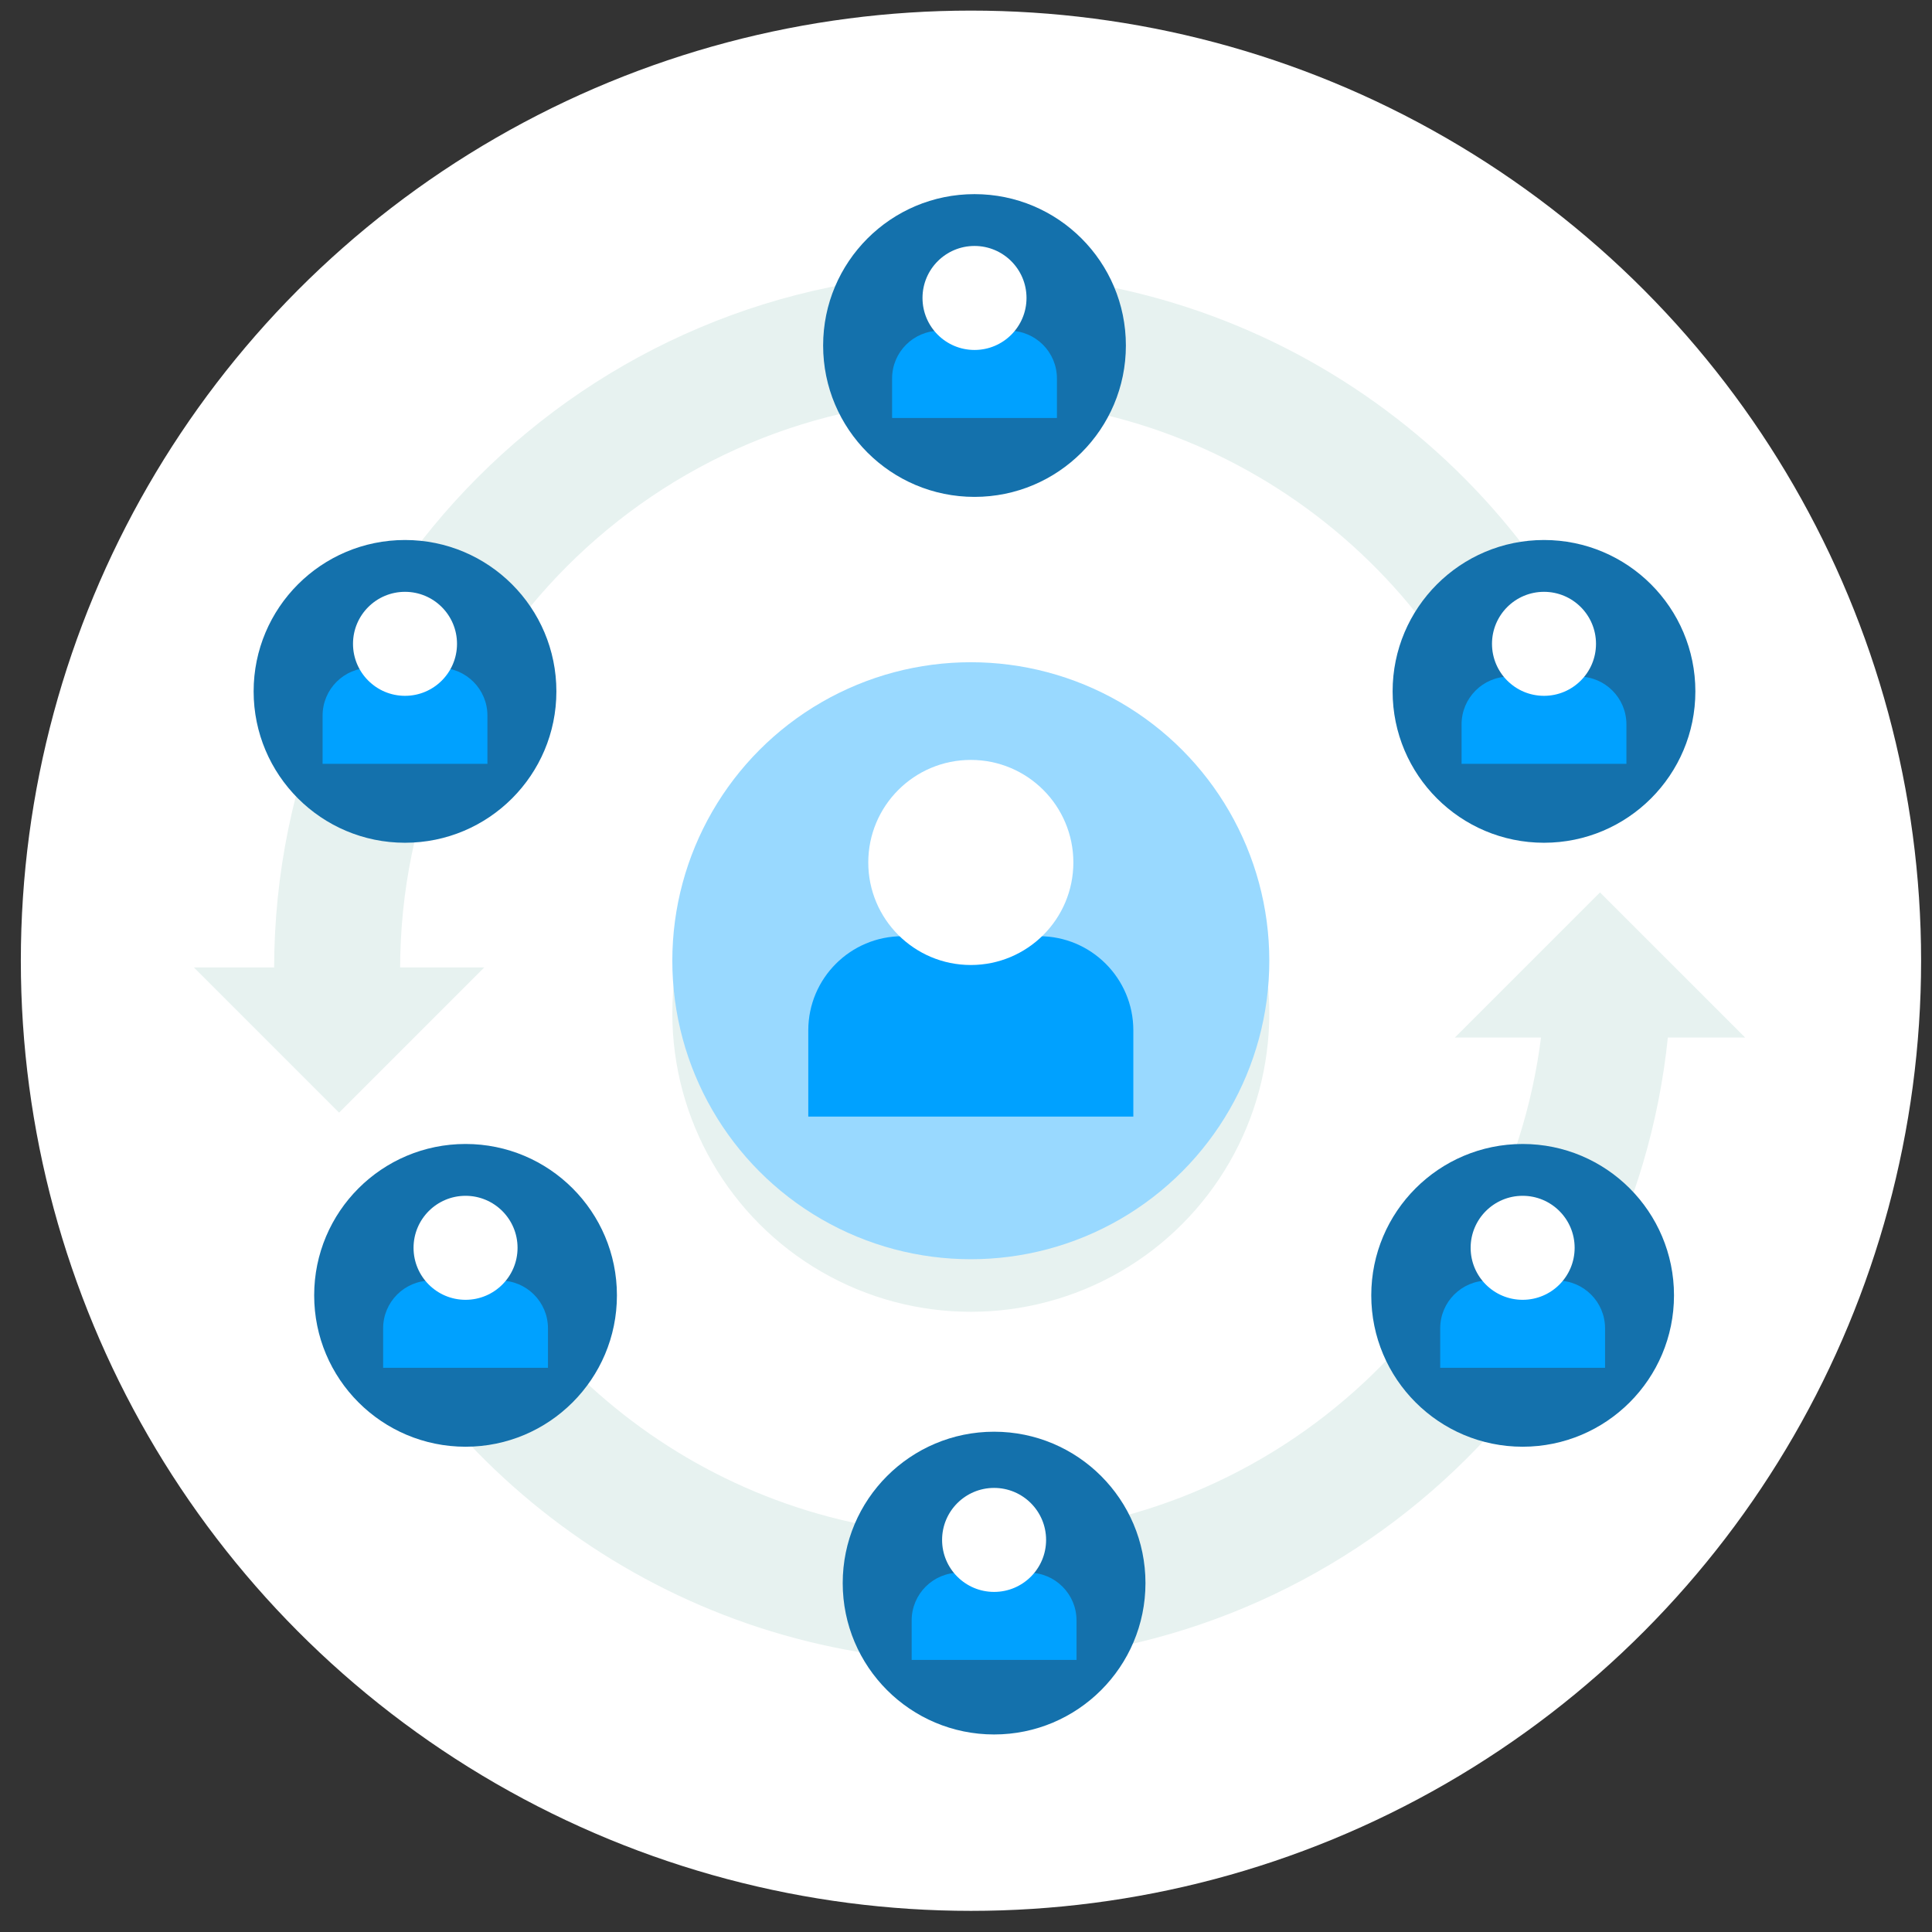 <?xml version="1.0" encoding="utf-8"?>
<!-- Generator: Adobe Illustrator 16.0.0, SVG Export Plug-In . SVG Version: 6.00 Build 0)  -->
<!DOCTYPE svg PUBLIC "-//W3C//DTD SVG 1.1//EN" "http://www.w3.org/Graphics/SVG/1.1/DTD/svg11.dtd">
<svg version="1.1" id="Layer_1" xmlns="http://www.w3.org/2000/svg" xmlns:xlink="http://www.w3.org/1999/xlink" x="0px" y="0px"
	 width="250px" height="250px" viewBox="0 0 250 250" enable-background="new 0 0 250 250" xml:space="preserve">
<rect x="0" y="0" width="250" height="250" fill="#333333" stroke="none"/>
<circle fill="#FFFFFF" cx="125.643" cy="124.318" r="122.947"/>
<circle fill="#E7F2F0" cx="125.623" cy="131.121" r="38.625"/>
<g>
	<circle fill="#99D9FF" cx="125.623" cy="124.318" r="38.625"/>
	<g>
		<path fill="#00A1FF" d="M146.653,144.489v-11.161c0-6.729-5.454-12.184-12.185-12.184h-17.692
			c-6.729,0-12.184,5.455-12.184,12.184v11.161H146.653z"/>
		<circle fill="#FFFFFF" cx="125.623" cy="111.602" r="13.269"/>
	</g>
</g>
<polyline fill="#E7F2F0" points="62.66,125.19 43.876,143.976 25.091,125.19 "/>
<polyline fill="#E7F2F0" points="188.255,134.26 207.04,115.477 225.825,134.261 "/>
<g>
	<g>
		<path fill="#E7F2F0" d="M210.408,94.866c-12.526-34.722-45.765-59.545-84.805-59.545c-49.779,0-90.132,40.354-90.132,90.13h16.303
			c0-40.772,33.054-73.827,73.829-73.827c34.739,0,63.867,23.996,71.731,56.314L210.408,94.866z"/>
	</g>
</g>
<path fill="#E7F2F0" d="M199.434,134.042c-4.511,36.452-35.59,64.671-73.264,64.671c-32.295,0-59.74-20.739-69.76-49.622
	l-12.55,12.55c14.067,31.454,45.624,53.376,82.311,53.376c46.688,0,85.083-35.498,89.672-80.975H199.434z"/>
<g>
	<circle fill="#1471AC" cx="199.792" cy="89.464" r="19.588"/>
	<g>
		<path fill="#00A1FF" d="M210.457,98.839v-5.11c0-3.413-2.765-6.179-6.178-6.179h-8.973c-3.413,0-6.179,2.766-6.179,6.179v5.11
			H210.457z"/>
		<circle fill="#FFFFFF" cx="199.793" cy="83.311" r="6.729"/>
	</g>
</g>
<g>
	<circle fill="#1471AC" cx="52.408" cy="89.464" r="19.588"/>
	<g>
		<path fill="#00A1FF" d="M63.073,98.839v-6.243c0-3.414-2.767-6.18-6.179-6.18h-8.972c-3.412,0-6.179,2.766-6.179,6.18v6.243
			H63.073z"/>
		<circle fill="#FFFFFF" cx="52.408" cy="83.311" r="6.729"/>
	</g>
</g>
<g>
	<circle fill="#1471AC" cx="126.101" cy="44.709" r="19.588"/>
	<g>
		<path fill="#00A1FF" d="M136.766,54.084v-5.109c0-3.413-2.767-6.179-6.18-6.179h-8.971c-3.413,0-6.179,2.767-6.179,6.179v5.109
			H136.766z"/>
		<circle fill="#FFFFFF" cx="126.101" cy="38.556" r="6.729"/>
	</g>
</g>
<g>
	<circle fill="#1471AC" cx="128.635" cy="204.851" r="19.588"/>
	<g>
		<path fill="#00A1FF" d="M139.301,214.792v-5.109c0-3.413-2.767-6.18-6.181-6.18h-8.972c-3.413,0-6.179,2.767-6.179,6.18v5.109
			H139.301z"/>
		<circle fill="#FFFFFF" cx="128.635" cy="199.264" r="6.729"/>
	</g>
</g>
<g>
	<circle fill="#1471AC" cx="197.028" cy="167.618" r="19.587"/>
	<g>
		<path fill="#00A1FF" d="M207.694,176.994v-5.109c0-3.413-2.767-6.179-6.18-6.179h-8.973c-3.412,0-6.179,2.766-6.179,6.179v5.109
			H207.694z"/>
		<circle fill="#FFFFFF" cx="197.029" cy="161.466" r="6.729"/>
	</g>
</g>
<g>
	<circle fill="#1471AC" cx="60.242" cy="167.618" r="19.588"/>
	<g>
		<path fill="#00A1FF" d="M70.907,176.994v-5.109c0-3.413-2.766-6.179-6.179-6.179h-8.972c-3.413,0-6.179,2.766-6.179,6.179v5.109
			H70.907z"/>
		<circle fill="#FFFFFF" cx="60.242" cy="161.466" r="6.729"/>
	</g>
</g>
</svg>
